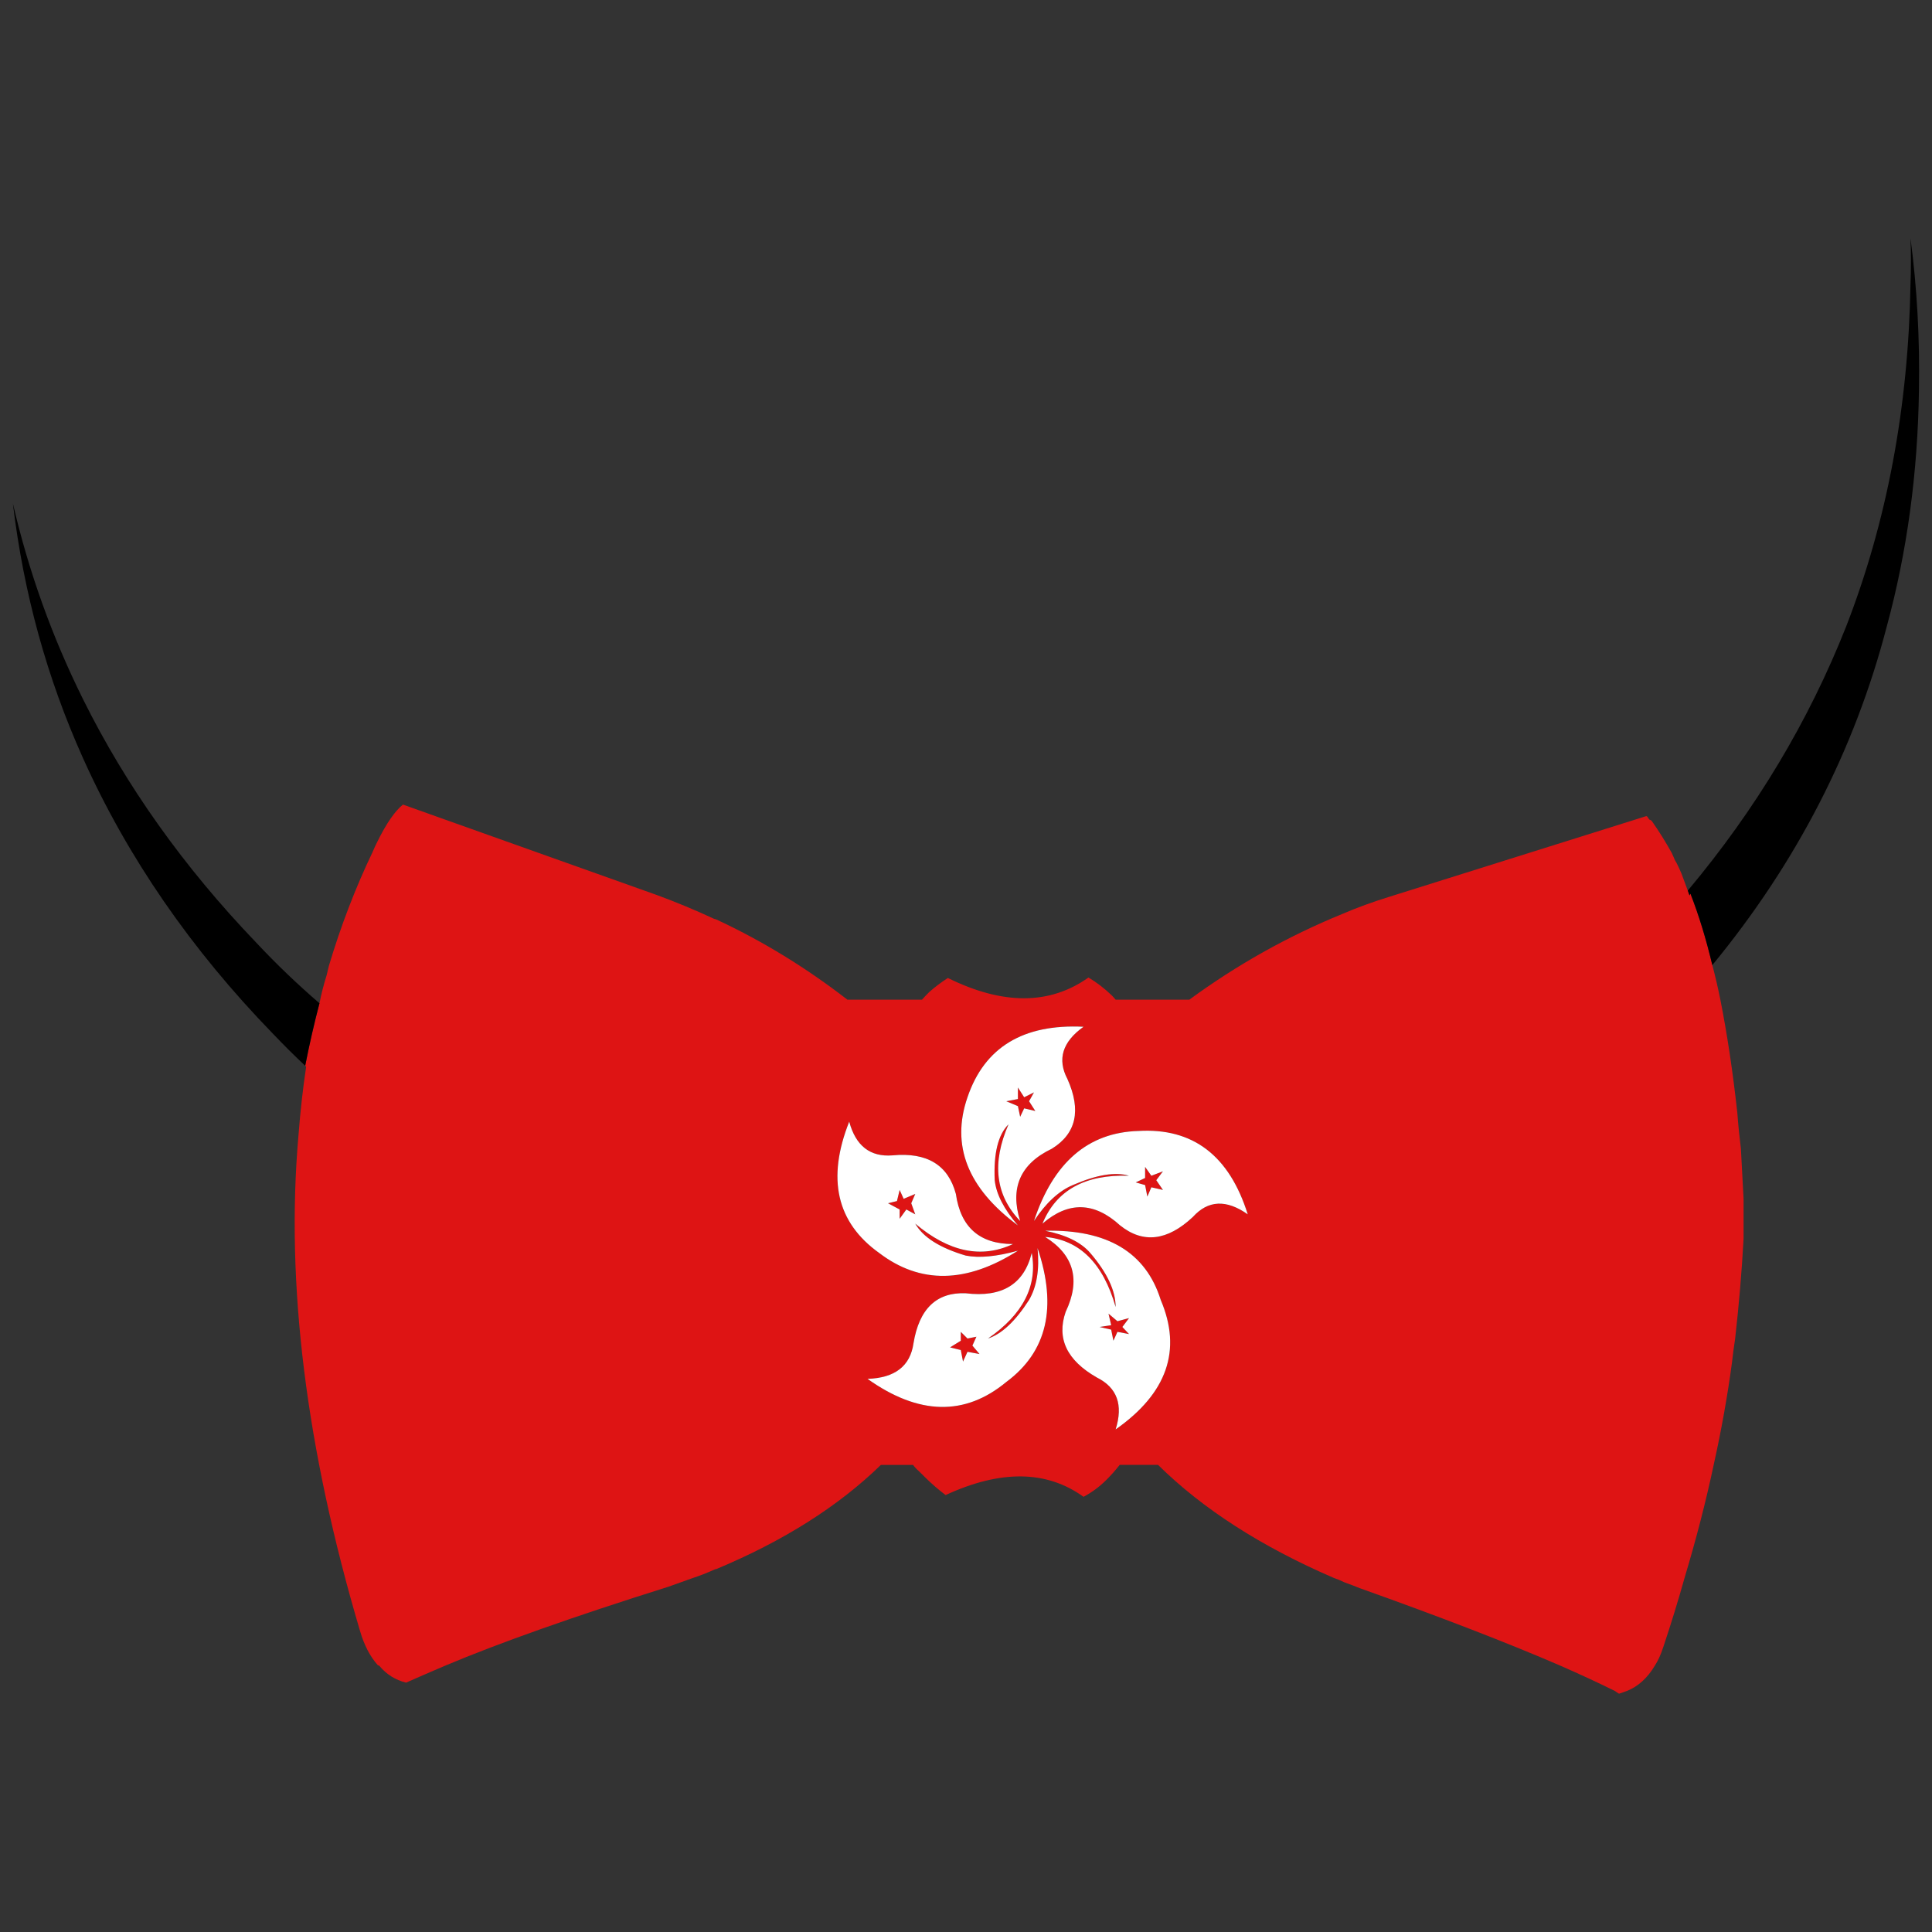 <?xml version="1.0" encoding="utf-8"?>
<!-- Generator: Adobe Illustrator 16.0.0, SVG Export Plug-In . SVG Version: 6.00 Build 0)  -->
<!DOCTYPE svg PUBLIC "-//W3C//DTD SVG 1.1//EN" "http://www.w3.org/Graphics/SVG/1.1/DTD/svg11.dtd">
<svg version="1.1" id="Layer_1" xmlns="http://www.w3.org/2000/svg" xmlns:xlink="http://www.w3.org/1999/xlink" x="0px" y="0px"
	 width="300px" height="300px" viewBox="0 0 300 300" enable-background="new 0 0 300 300" xml:space="preserve">
<rect x="0" y="0" width="300" height="300" fill="#333333" stroke="none"/>
<g>
	<path fill-rule="evenodd" clip-rule="evenodd" fill="#DE1414" d="M262.078,138.293c0.094,0.276,0.186,0.528,0.277,0.758
		c0-0.045,0.047-0.138,0.139-0.275c1.293,3.305,2.426,7.001,3.395,11.087c0.463,1.744,0.879,3.534,1.248,5.37
		c1.064,5.371,1.939,11.225,2.633,17.561c0.139,1.883,0.327,3.74,0.555,5.578c0.139,2.569,0.275,5.163,0.416,7.779
		c0,2.065,0,4.131,0,6.197c-0.277,5.097-0.717,10.284-1.316,15.563c-0.186,1.195-0.348,2.411-0.483,3.651
		c-0.694,5.188-1.642,10.49-2.843,15.906c-1.199,5.646-2.703,11.475-4.506,17.49c-1.016,3.625-2.125,7.229-3.324,10.811
		c-0.371,1.148-0.811,2.111-1.318,2.892c-1.154,1.929-2.609,3.237-4.367,3.926c-0.413,0.138-0.807,0.275-1.178,0.413
		c-0.229-0.138-0.438-0.275-0.623-0.413c-2.494-1.239-5.313-2.548-8.452-3.926c-8.177-3.535-18.573-7.551-31.187-12.05
		c-0.785-0.321-1.57-0.619-2.355-0.896c-0.554-0.276-1.109-0.505-1.662-0.688c-11.273-4.867-20.375-10.718-27.305-17.559h-5.959
		c-0.646,0.827-1.34,1.607-2.078,2.341c-1.064,1.057-2.24,1.929-3.535,2.616c-5.729-4.13-12.867-4.222-21.414-0.273
		c-1.108-0.827-2.194-1.77-3.257-2.823c-0.324-0.323-0.624-0.62-0.901-0.897c-0.37-0.32-0.67-0.643-0.901-0.963h-4.99
		c-6.606,6.429-15.13,11.819-25.571,16.18c-0.093,0-0.185,0.023-0.277,0.07c-1.109,0.505-2.287,0.964-3.535,1.377
		c-1.154,0.413-2.378,0.851-3.672,1.31c-14.599,4.59-26.149,8.676-34.65,12.256c-2.263,0.965-4.274,1.837-6.029,2.617
		c-1.663-0.413-3.049-1.286-4.158-2.617c-0.046-0.047-0.115-0.068-0.208-0.068c-1.202-1.331-2.126-3.098-2.772-5.303
		c-8.408-28.369-11.595-54.055-9.563-77.054c0.277-3.626,0.669-7.14,1.178-10.535c0-0.093-0.047-0.159-0.139-0.207
		c0.646-3.304,1.386-6.542,2.217-9.709c0.277-1.424,0.646-2.871,1.109-4.34L51.063,150c1.848-6.198,4.112-12.097,6.792-17.697
		c0.231-0.552,0.485-1.102,0.763-1.653c1.386-2.799,2.703-4.705,3.951-5.715l39.431,14.047c3.002,1.103,5.982,2.342,8.939,3.719
		c0.092,0,0.184,0.023,0.277,0.069c7.115,3.306,13.907,7.46,20.374,12.463h11.573c0.324-0.367,0.692-0.757,1.109-1.17
		c0.877-0.781,1.848-1.515,2.91-2.203c8.549,4.223,15.824,4.2,21.832-0.07c1.246,0.735,2.445,1.652,3.602,2.754
		c0.184,0.186,0.393,0.416,0.623,0.689h11.434c7.393-5.417,15.295-9.847,23.701-13.29c2.357-1.011,4.807-1.905,7.346-2.687
		l39.919-12.532c0.136,0.046,0.228,0.139,0.274,0.276c0.092,0.138,0.162,0.229,0.207,0.275c0.186,0.046,0.324,0.138,0.416,0.276
		c1.064,1.515,2.08,3.144,3.051,4.889c0.093,0.229,0.184,0.436,0.275,0.619c0.139,0.368,0.301,0.689,0.486,0.964
		c0.277,0.551,0.531,1.102,0.762,1.652C261.432,136.549,261.754,137.421,262.078,138.293z M131.866,174.17
		c-3.511,8.858-1.964,15.654,4.642,20.384c6.375,4.865,13.561,4.75,21.553-0.345c-3.326,0.917-6.027,1.17-8.108,0.757
		c-4.019-1.191-6.629-2.848-7.832-4.958c5.221,4.408,10.279,5.463,15.176,3.168c-5.172,0-8.129-2.595-8.869-7.781
		c-1.201-4.499-4.481-6.495-9.841-5.988C135.123,179.679,132.882,177.936,131.866,174.17z M158.061,168.869l0.971,1.515l1.523-0.758
		l-0.762,1.377l0.969,1.516l-1.73-0.413l-0.623,1.309l-0.348-1.654l-1.803-0.757l1.803-0.346V168.869z M156.605,174.584
		c-2.633,6.013-2.033,11.017,1.803,15.01c-1.617-5.142,0.023-8.883,4.92-11.222c3.787-2.342,4.598-5.946,2.426-10.813
		c-1.619-3.076-0.785-5.783,2.494-8.126c-9.379-0.459-15.385,3.191-18.018,10.95c-2.587,7.482,0.023,14.114,7.83,19.898
		c-2.17-2.524-3.373-4.865-3.602-7.022C154.271,179.081,154.988,176.19,156.605,174.584z M142.121,188.562l-1.385-0.756l-1.04,1.444
		v-1.444l-1.802-0.966l1.386-0.343l0.416-1.724l0.624,1.378l1.801-0.757l-0.624,1.445L142.121,188.562z M134.708,214.109
		c7.946,5.647,15.13,5.807,21.55,0.482c6.33-4.684,7.947-11.614,4.852-20.797c0.324,3.306-0.113,5.991-1.316,8.058
		c-2.123,3.305-4.25,5.302-6.375,5.99c5.451-3.765,7.715-8.194,6.791-13.289c-1.199,4.865-4.621,6.954-10.256,6.266
		c-4.528-0.186-7.23,2.41-8.108,7.78C141.336,212.135,138.957,213.972,134.708,214.109z M149.191,206.809l1.04,1.034l1.385-0.275
		l-0.621,1.378l1.105,1.308l-1.869-0.345l-0.693,1.516l-0.347-1.79l-1.664-0.414l1.664-1.032V206.809z M177.811,181.193l0.971,1.378
		l1.801-0.689l-1.037,1.378l1.037,1.514l-1.801-0.413l-0.623,1.446l-0.348-1.79l-1.455-0.413l1.455-0.688V181.193z M175.314,182.571
		c-6.836-0.23-11.316,2.25-13.441,7.437c4.02-3.489,8.037-3.397,12.057,0.274c3.559,2.848,7.322,2.41,11.295-1.309
		c2.357-2.616,5.197-2.754,8.525-0.412c-2.865-9.134-8.525-13.45-16.979-12.944c-7.807,0.229-13.213,4.887-16.217,13.977
		c1.85-2.8,3.859-4.659,6.031-5.577C170.281,182.411,173.191,181.929,175.314,182.571z M162.289,191.11
		c3.232,0.644,5.566,1.79,6.998,3.443c2.633,3.073,3.949,5.874,3.949,8.401c-1.939-6.797-5.59-10.422-10.947-10.883
		c4.48,2.801,5.543,6.681,3.186,11.64c-1.432,4.131,0.188,7.527,4.852,10.19c3.143,1.563,4.113,4.247,2.91,8.057
		c7.992-5.601,10.326-12.301,7.002-20.106C177.928,194.462,171.943,190.88,162.289,191.11z M173.516,206.809l-0.625,1.379
		l-0.348-1.722l-1.801-0.413l1.801-0.276l-0.414-1.79l1.387,1.171l1.799-0.482l-1.037,1.378l1.037,1.102L173.516,206.809z"/>
	<path fill-rule="evenodd" clip-rule="evenodd" d="M49.607,155.785c-0.832,3.167-1.571,6.405-2.217,9.709
		c-1.664-1.563-3.326-3.213-4.989-4.958c-12.751-13.13-22.592-27.406-29.521-42.831C7.289,105.264,3.663,92.089,2,78.178
		c2.448,10.56,6.075,20.682,10.88,30.369c6.698,13.497,15.661,26.098,26.888,37.804C42.909,149.702,46.188,152.847,49.607,155.785z
		 M262.078,138.293c10.58-12.623,18.779-26.304,24.602-41.04c6.33-16.298,9.656-34.018,9.981-53.161
		c0.091-2.387,0.091-4.751,0-7.093c1.015,7.667,1.453,15.539,1.313,23.619c-0.186,12.854-1.846,25.065-4.99,36.634
		c-4.987,19.188-14.02,36.725-27.096,52.61c-0.969-4.086-2.102-7.783-3.395-11.087c-0.092,0.138-0.139,0.23-0.139,0.275
		C262.264,138.821,262.172,138.569,262.078,138.293z"/>
	<path fill-rule="evenodd" clip-rule="evenodd" fill="#FFFFFF" d="M175.314,182.571c-2.123-0.643-5.033-0.16-8.729,1.445
		c-2.172,0.918-4.182,2.777-6.031,5.577c3.004-9.09,8.41-13.748,16.217-13.977c8.453-0.506,14.113,3.811,16.979,12.944
		c-3.328-2.342-6.168-2.204-8.525,0.412c-3.973,3.719-7.736,4.156-11.295,1.309c-4.02-3.672-8.037-3.764-12.057-0.274
		C163.998,184.821,168.479,182.341,175.314,182.571z M177.811,181.193v1.723l-1.455,0.688l1.455,0.413l0.348,1.79l0.623-1.446
		l1.801,0.413l-1.037-1.514l1.037-1.378l-1.801,0.689L177.811,181.193z M149.191,206.809v1.379l-1.664,1.032l1.664,0.414l0.347,1.79
		l0.693-1.516l1.869,0.345l-1.105-1.308l0.621-1.378l-1.385,0.275L149.191,206.809z M134.708,214.109
		c4.25-0.138,6.629-1.975,7.137-5.51c0.878-5.37,3.581-7.966,8.108-7.78c5.635,0.688,9.057-1.4,10.256-6.266
		c0.924,5.095-1.34,9.524-6.791,13.289c2.125-0.688,4.252-2.686,6.375-5.99c1.203-2.066,1.641-4.752,1.316-8.058
		c3.096,9.183,1.479,16.113-4.852,20.797C149.837,219.916,142.653,219.757,134.708,214.109z M142.121,188.562l-0.624-1.722
		l0.624-1.445l-1.801,0.757l-0.624-1.378l-0.416,1.724l-1.386,0.343l1.802,0.966v1.444l1.04-1.444L142.121,188.562z
		 M156.605,174.584c-1.617,1.606-2.334,4.497-2.146,8.676c0.229,2.157,1.432,4.498,3.602,7.022
		c-7.807-5.784-10.417-12.416-7.83-19.898c2.633-7.759,8.639-11.409,18.018-10.95c-3.279,2.343-4.113,5.05-2.494,8.126
		c2.172,4.866,1.361,8.471-2.426,10.813c-4.896,2.339-6.537,6.08-4.92,11.222C154.572,185.601,153.973,180.597,156.605,174.584z
		 M158.061,168.869v1.788l-1.803,0.346l1.803,0.757l0.348,1.654l0.623-1.309l1.73,0.413l-0.969-1.516l0.762-1.377l-1.523,0.758
		L158.061,168.869z M131.866,174.17c1.016,3.766,3.257,5.509,6.721,5.236c5.36-0.507,8.64,1.489,9.841,5.988
		c0.74,5.187,3.697,7.781,8.869,7.781c-4.896,2.295-9.955,1.24-15.176-3.168c1.202,2.11,3.813,3.767,7.832,4.958
		c2.081,0.413,4.782,0.16,8.108-0.757c-7.992,5.095-15.177,5.21-21.553,0.345C129.902,189.824,128.355,183.028,131.866,174.17z
		 M162.289,191.11c9.654-0.23,15.639,3.352,17.949,10.742c3.324,7.806,0.99,14.506-7.002,20.106c1.203-3.81,0.232-6.494-2.91-8.057
		c-4.664-2.663-6.283-6.06-4.852-10.19c2.357-4.959,1.295-8.839-3.186-11.64c5.357,0.461,9.008,4.086,10.947,10.883
		c0-2.527-1.316-5.328-3.949-8.401C167.855,192.9,165.521,191.754,162.289,191.11z M173.516,206.809l1.799,0.346l-1.037-1.102
		l1.037-1.378l-1.799,0.482l-1.387-1.171l0.414,1.79l-1.801,0.276l1.801,0.413l0.348,1.722L173.516,206.809z"/>
</g>
</svg>

